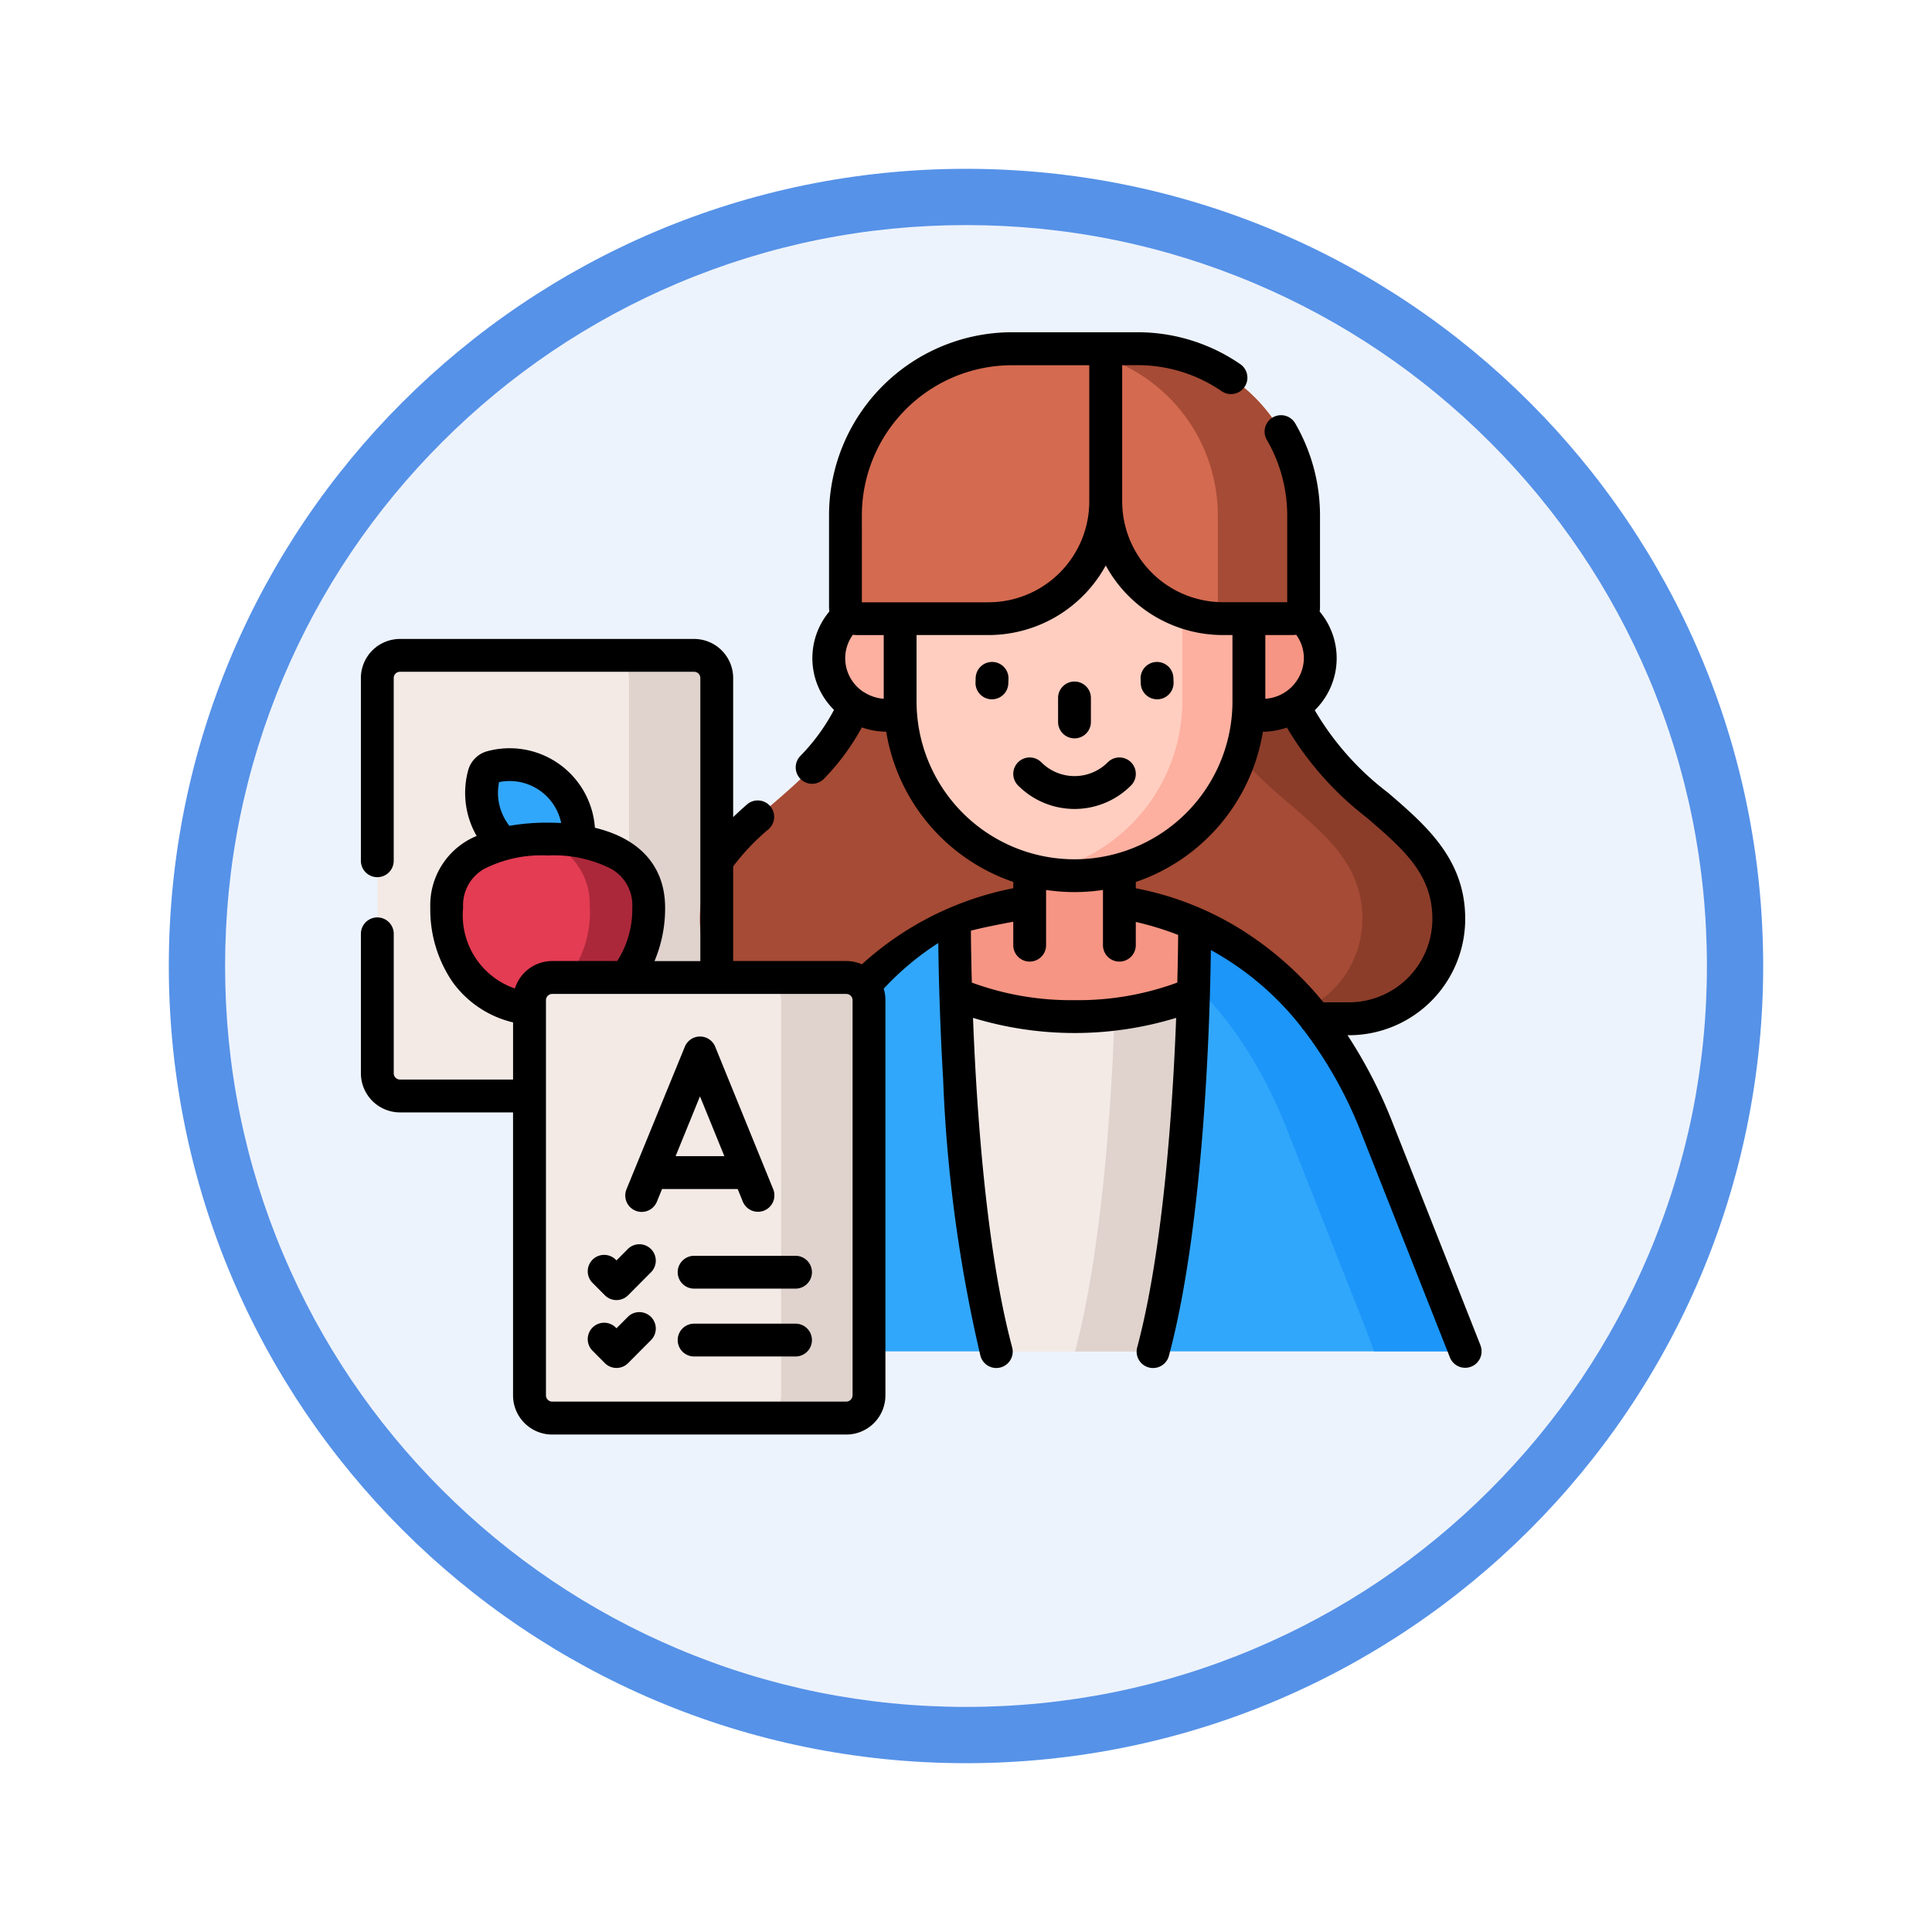 <svg xmlns="http://www.w3.org/2000/svg" xmlns:xlink="http://www.w3.org/1999/xlink" width="103" height="103" viewBox="0 0 103 103">
  <defs>
    <filter id="Trazado_978624" x="0" y="0" width="103" height="103" filterUnits="userSpaceOnUse">
      <feOffset dy="3" input="SourceAlpha"/>
      <feGaussianBlur stdDeviation="3" result="blur"/>
      <feFlood flood-opacity="0.161"/>
      <feComposite operator="in" in2="blur"/>
      <feComposite in="SourceGraphic"/>
    </filter>
  </defs>
  <g id="Grupo_1203387" data-name="Grupo 1203387" transform="translate(-171 -832)">
    <g id="Grupo_1178310" data-name="Grupo 1178310" transform="translate(0 -2034)">
      <g id="Grupo_1176881" data-name="Grupo 1176881">
        <g id="Grupo_1175148" data-name="Grupo 1175148" transform="translate(0 1580)">
          <g id="Grupo_1173798" data-name="Grupo 1173798" transform="translate(-3 -3520)">
            <g id="Grupo_1171925" data-name="Grupo 1171925" transform="translate(-22 -2246)">
              <g id="Grupo_1164524" data-name="Grupo 1164524" transform="translate(205 7058)">
                <g id="Grupo_1144123" data-name="Grupo 1144123">
                  <g transform="matrix(1, 0, 0, 1, -9, -6)" filter="url(#Trazado_978624)">
                    <g id="Trazado_978624-2" data-name="Trazado 978624" transform="translate(9 6)" fill="#edf3fc">
                      <path d="M 42.5 83.5 C 36.964 83.5 31.595 82.416 26.541 80.279 C 21.659 78.214 17.274 75.257 13.509 71.491 C 9.743 67.726 6.786 63.341 4.721 58.459 C 2.584 53.405 1.5 48.036 1.5 42.5 C 1.5 36.964 2.584 31.595 4.721 26.541 C 6.786 21.659 9.743 17.274 13.509 13.509 C 17.274 9.743 21.659 6.786 26.541 4.721 C 31.595 2.584 36.964 1.5 42.5 1.5 C 48.036 1.5 53.405 2.584 58.459 4.721 C 63.341 6.786 67.726 9.743 71.491 13.509 C 75.257 17.274 78.214 21.659 80.279 26.541 C 82.416 31.595 83.5 36.964 83.5 42.5 C 83.5 48.036 82.416 53.405 80.279 58.459 C 78.214 63.341 75.257 67.726 71.491 71.491 C 67.726 75.257 63.341 78.214 58.459 80.279 C 53.405 82.416 48.036 83.5 42.5 83.5 Z" stroke="none"/>
                      <path d="M 42.5 3 C 37.166 3 31.994 4.044 27.126 6.103 C 22.422 8.092 18.198 10.941 14.569 14.569 C 10.941 18.198 8.092 22.422 6.103 27.126 C 4.044 31.994 3 37.166 3 42.5 C 3 47.834 4.044 53.006 6.103 57.874 C 8.092 62.578 10.941 66.802 14.569 70.431 C 18.198 74.059 22.422 76.908 27.126 78.897 C 31.994 80.956 37.166 82 42.5 82 C 47.834 82 53.006 80.956 57.874 78.897 C 62.578 76.908 66.802 74.059 70.431 70.431 C 74.059 66.802 76.908 62.578 78.897 57.874 C 80.956 53.006 82 47.834 82 42.5 C 82 37.166 80.956 31.994 78.897 27.126 C 76.908 22.422 74.059 18.198 70.431 14.569 C 66.802 10.941 62.578 8.092 57.874 6.103 C 53.006 4.044 47.834 3 42.5 3 M 42.5 0 C 65.972 0 85 19.028 85 42.5 C 85 65.972 65.972 85 42.5 85 C 19.028 85 0 65.972 0 42.5 C 0 19.028 19.028 0 42.5 0 Z" stroke="none" fill="#5692e8"/>
                    </g>
                  </g>
                </g>
              </g>
            </g>
          </g>
        </g>
      </g>
    </g>
    <g id="maestro_3_" data-name="maestro (3)" transform="translate(190.24 845.49)">
      <g id="Grupo_1203385" data-name="Grupo 1203385" transform="translate(0.875 5.101)">
        <g id="Grupo_1203384" data-name="Grupo 1203384" transform="translate(0 0)">
          <g id="Grupo_1203383" data-name="Grupo 1203383">
            <g id="Grupo_1203361" data-name="Grupo 1203361" transform="translate(0 16.347)">
              <path id="Trazado_1041163" data-name="Trazado 1041163" d="M24.388,175.3H8.708A1.208,1.208,0,0,1,7.5,174.09V153.015a1.208,1.208,0,0,1,1.208-1.208h15.68a1.208,1.208,0,0,1,1.208,1.208V174.09A1.209,1.209,0,0,1,24.388,175.3Z" transform="translate(-7.5 -151.807)" fill="#f3eae6"/>
              <path id="Trazado_1041164" data-name="Trazado 1041164" d="M118.014,153.021v21.068a1.208,1.208,0,0,1-1.206,1.211h-4.681a1.207,1.207,0,0,0,1.206-1.211V153.021a1.208,1.208,0,0,0-1.206-1.211h4.681A1.208,1.208,0,0,1,118.014,153.021Z" transform="translate(-99.917 -151.81)" fill="#e0d3ce"/>
              <g id="Grupo_1203360" data-name="Grupo 1203360" transform="translate(3.699 5.824)">
                <g id="Grupo_1203359" data-name="Grupo 1203359" transform="translate(1.858)">
                  <path id="Trazado_1041165" data-name="Trazado 1041165" d="M55.652,201.84a.573.573,0,0,0-.4.4,3.7,3.7,0,0,0,.947,3.59,3.666,3.666,0,0,0,3.574.951.573.573,0,0,0,.4-.4,3.705,3.705,0,0,0-.947-3.59A3.665,3.665,0,0,0,55.652,201.84Z" transform="translate(-55.122 -201.709)" fill="#31a7fb"/>
                </g>
                <path id="Trazado_1041166" data-name="Trazado 1041166" d="M49.967,239.395c0,2.684-1.525,5.459-5.385,5.459s-5.385-2.775-5.385-5.459,2.411-3.66,5.385-3.66S49.967,236.711,49.967,239.395Z" transform="translate(-39.198 -231.764)" fill="#e33c53"/>
                <path id="Trazado_1041167" data-name="Trazado 1041167" d="M83.64,239.393c0,2.684-1.525,5.459-5.385,5.459a7.1,7.1,0,0,1-.936-.059,5.764,5.764,0,0,0,3.179-5.5,3.583,3.583,0,0,0-2.636-3.557c.13,0,.261-.006.393-.006C81.229,235.733,83.64,236.709,83.64,239.393Z" transform="translate(-72.87 -231.763)" fill="#ab283a"/>
              </g>
            </g>
            <g id="Grupo_1203382" data-name="Grupo 1203382" transform="translate(8.112)">
              <g id="Grupo_1203381" data-name="Grupo 1203381">
                <g id="Grupo_1203380" data-name="Grupo 1203380">
                  <g id="Grupo_1203376" data-name="Grupo 1203376" transform="translate(8.232)">
                    <g id="Grupo_1203375" data-name="Grupo 1203375">
                      <g id="Grupo_1203362" data-name="Grupo 1203362" transform="translate(0.851 14.378)">
                        <path id="Trazado_1041168" data-name="Trazado 1041168" d="M185.666,134.936H163.961c0,9.711-9.113,9.769-9.113,16.011a5.321,5.321,0,0,0,5.309,5.333H189.47a5.321,5.321,0,0,0,5.309-5.333C194.779,144.705,185.666,144.647,185.666,134.936Z" transform="translate(-154.848 -134.936)" fill="#a64b35"/>
                        <path id="Trazado_1041169" data-name="Trazado 1041169" d="M393.142,150.944a5.321,5.321,0,0,1-5.309,5.333h-4.611a5.322,5.322,0,0,0,5.309-5.333c0-6.242-9.113-6.3-9.113-16.011h4.612C384.03,144.645,393.142,144.7,393.142,150.944Z" transform="translate(-353.211 -134.933)" fill="#8b3d2a"/>
                      </g>
                      <g id="Grupo_1203363" data-name="Grupo 1203363" transform="translate(0 29.48)">
                        <path id="Trazado_1041170" data-name="Trazado 1041170" d="M184.507,276.419c-4.444-11.213-12.86-11.81-13.733-12.073h-4.782c-.873.263-9.289.86-13.733,12.073l-4.7,11.9h16.656l4.194-.585,4.163.585h16.642Z" transform="translate(-147.556 -264.346)" fill="#31a7fb"/>
                        <path id="Trazado_1041171" data-name="Trazado 1041171" d="M328.741,288.316h-4.857s-.31-.862-.625-1.658l-4.047-10.241c-4.381-11.054-12.624-11.792-13.691-12.062l0-.011H310.3c.873.263,9.29.861,13.734,12.073l4.047,10.241Z" transform="translate(-287.087 -264.344)" fill="#1c96f9"/>
                        <path id="Trazado_1041172" data-name="Trazado 1041172" d="M281.756,288.331c2.255-8.432,2.216-22.775,2.216-22.775v-.029a18.159,18.159,0,0,0-4.011-1.18h-4.782a18.153,18.153,0,0,0-4.011,1.18v.029s-.029,14.343,2.231,22.775l4.171-.585Z" transform="translate(-256.743 -264.346)" fill="#f69583"/>
                        <path id="Trazado_1041173" data-name="Trazado 1041173" d="M278.064,307.547a15.589,15.589,0,0,1-6.337-1.226c.147,4.823.623,13.33,2.165,19.085h8.357c1.539-5.756,2.01-14.264,2.153-19.087A15.585,15.585,0,0,1,278.064,307.547Z" transform="translate(-257.237 -301.422)" fill="#f3eae6"/>
                        <path id="Trazado_1041174" data-name="Trazado 1041174" d="M332.535,306.319c-.144,4.823-.615,13.331-2.154,19.086h-4.163c1.428-5.339,1.935-13.044,2.117-17.981A14.1,14.1,0,0,0,332.535,306.319Z" transform="translate(-305.369 -301.421)" fill="#e0d3ce"/>
                      </g>
                      <g id="Grupo_1203374" data-name="Grupo 1203374" transform="translate(7.726)">
                        <g id="Grupo_1203371" data-name="Grupo 1203371" transform="translate(0 9.046)">
                          <g id="Grupo_1203370" data-name="Grupo 1203370">
                            <g id="Grupo_1203366" data-name="Grupo 1203366" transform="translate(0 4.407)">
                              <g id="Grupo_1203364" data-name="Grupo 1203364" transform="translate(19.995)">
                                <ellipse id="Elipse_12572" data-name="Elipse 12572" cx="3.104" cy="3.046" rx="3.104" ry="3.046" fill="#f69583"/>
                              </g>
                              <g id="Grupo_1203365" data-name="Grupo 1203365">
                                <ellipse id="Elipse_12573" data-name="Elipse 12573" cx="3.104" cy="3.046" rx="3.104" ry="3.046" fill="#fdb0a0"/>
                              </g>
                            </g>
                            <g id="Grupo_1203368" data-name="Grupo 1203368" transform="translate(10.71 15.049)">
                              <g id="Grupo_1203367" data-name="Grupo 1203367">
                                <path id="Trazado_1041175" data-name="Trazado 1041175" d="M305.537,218.206h4.782v7.179h-4.782Z" transform="translate(-305.537 -218.206)" fill="#f69583"/>
                              </g>
                            </g>
                            <g id="Grupo_1203369" data-name="Grupo 1203369" transform="translate(3.805 0.001)">
                              <path id="Trazado_1041176" data-name="Trazado 1041176" d="M255.662,108.3a9.3,9.3,0,0,1-9.3-9.3V89.25h18.593V99A9.3,9.3,0,0,1,255.662,108.3Z" transform="translate(-246.366 -89.25)" fill="#ffcec0"/>
                            </g>
                            <path id="Trazado_1041177" data-name="Trazado 1041177" d="M318.339,89.245v9.708a9.33,9.33,0,0,1-7.52,9.168,9.218,9.218,0,0,0,1.775.171,9.318,9.318,0,0,0,9.3-9.339V89.245Z" transform="translate(-299.492 -89.245)" fill="#fdb0a0"/>
                          </g>
                        </g>
                        <g id="Grupo_1203373" data-name="Grupo 1203373" transform="translate(0.888)">
                          <g id="Grupo_1203372" data-name="Grupo 1203372">
                            <path id="Trazado_1041178" data-name="Trazado 1041178" d="M229,26.116h-7.025a.6.6,0,0,1-.6-.6V20.606a8.879,8.879,0,0,1,8.879-8.879h5v8.14A6.249,6.249,0,0,1,229,26.116Z" transform="translate(-221.371 -11.727)" fill="#d46a50"/>
                            <path id="Trazado_1041179" data-name="Trazado 1041179" d="M346.546,26.116h3.695a.6.6,0,0,0,.6-.6V20.606a8.879,8.879,0,0,0-8.879-8.879H340.3v8.14A6.249,6.249,0,0,0,346.546,26.116Z" transform="translate(-326.419 -11.727)" fill="#d46a50"/>
                            <path id="Trazado_1041180" data-name="Trazado 1041180" d="M350.843,20.629v4.884a.6.6,0,0,1-.6.606H346.53a6.152,6.152,0,0,1-.661-.035.6.6,0,0,0,.4-.571V20.629a8.9,8.9,0,0,0-5.976-8.416V11.73h1.689A8.88,8.88,0,0,1,350.843,20.629Z" transform="translate(-326.417 -11.73)" fill="#a64b35"/>
                          </g>
                        </g>
                      </g>
                    </g>
                  </g>
                  <g id="Grupo_1203379" data-name="Grupo 1203379" transform="translate(0 33.522)">
                    <g id="Grupo_1203378" data-name="Grupo 1203378">
                      <path id="Trazado_1041181" data-name="Trazado 1041181" d="M93.9,322.469H78.222a1.208,1.208,0,0,1-1.208-1.208V300.186a1.208,1.208,0,0,1,1.208-1.208H93.9a1.208,1.208,0,0,1,1.208,1.208v21.074A1.208,1.208,0,0,1,93.9,322.469Z" transform="translate(-77.014 -298.978)" fill="#f3eae6"/>
                      <g id="Grupo_1203377" data-name="Grupo 1203377" transform="translate(12.211 0)">
                        <path id="Trazado_1041182" data-name="Trazado 1041182" d="M187.536,300.191v21.068a1.207,1.207,0,0,1-1.206,1.211h-4.68a1.208,1.208,0,0,0,1.206-1.211V300.191a1.208,1.208,0,0,0-1.206-1.211h4.68A1.208,1.208,0,0,1,187.536,300.191Z" transform="translate(-181.65 -298.98)" fill="#e0d3ce"/>
                      </g>
                    </g>
                  </g>
                </g>
              </g>
            </g>
          </g>
        </g>
      </g>
      <g id="Grupo_1203386" data-name="Grupo 1203386" transform="translate(0 4.226)">
        <path id="Trazado_1041183" data-name="Trazado 1041183" d="M59.688,58.231l-4.7-11.9A25.4,25.4,0,0,0,52.6,41.7h.09a6.2,6.2,0,0,0,6.184-6.208c0-3.179-2.09-4.978-4.111-6.718a15.113,15.113,0,0,1-3.909-4.4,3.874,3.874,0,0,0,.26-5.263,1.473,1.473,0,0,0,.019-.224V14A9.8,9.8,0,0,0,49.811,9.08a.875.875,0,1,0-1.513.88A8.046,8.046,0,0,1,49.385,14v4.615H45.947a5.38,5.38,0,0,1-5.36-5.388V5.977H41.4a7.912,7.912,0,0,1,4.492,1.39.875.875,0,0,0,.99-1.444,9.655,9.655,0,0,0-5.482-1.7H34.713a9.766,9.766,0,0,0-9.755,9.755v4.906a1.475,1.475,0,0,0,.019.223,3.873,3.873,0,0,0,.246,5.249,10.59,10.59,0,0,1-1.8,2.462.875.875,0,0,0,1.268,1.207,12.382,12.382,0,0,0,2.015-2.735,4.014,4.014,0,0,0,1.3.228,10.2,10.2,0,0,0,6.775,8.01v.336a16.751,16.751,0,0,0-8.071,4.056,2.07,2.07,0,0,0-.834-.175H19.847V32.7a11.957,11.957,0,0,1,1.889-1.985.875.875,0,1,0-1.157-1.313c-.244.215-.489.438-.732.669V22.66a2.086,2.086,0,0,0-2.081-2.086H2.081A2.086,2.086,0,0,0,0,22.66V32.4a.875.875,0,1,0,1.75,0V22.66a.334.334,0,0,1,.33-.336H17.766a.334.334,0,0,1,.33.336v9.79h0v5.3H15.653a7.217,7.217,0,0,0,.566-2.845c0-2.2-1.336-3.688-3.743-4.265a4.557,4.557,0,0,0-5.744-4.079,1.45,1.45,0,0,0-1.013,1.016,4.6,4.6,0,0,0,.452,3.5A3.991,3.991,0,0,0,3.7,34.9,6.842,6.842,0,0,0,4.878,38.85a5.547,5.547,0,0,0,3.235,2.167v3.047H2.081a.334.334,0,0,1-.33-.336V36.295a.875.875,0,1,0-1.75,0v7.434a2.086,2.086,0,0,0,2.081,2.086H8.112V60.906A2.086,2.086,0,0,0,10.2,62.989h15.68a2.086,2.086,0,0,0,2.084-2.084V39.831a2.078,2.078,0,0,0-.091-.61,15.007,15.007,0,0,1,2.909-2.436c.008.654.025,1.6.06,2.752a.017.017,0,0,0,0,0c.04,1.294.1,2.845.2,4.528A77.545,77.545,0,0,0,33.03,58.793a.875.875,0,1,0,1.691-.453c-1.382-5.155-1.9-12.653-2.087-17.565a18.552,18.552,0,0,0,10.83,0c-.188,4.911-.7,12.409-2.077,17.567a.875.875,0,1,0,1.691.452c1.875-7.011,2.186-17.822,2.237-21.633a15.715,15.715,0,0,1,4.816,4.092.872.872,0,0,0,.155.2,22.576,22.576,0,0,1,3.072,5.524l4.7,11.9a.875.875,0,0,0,1.628-.643ZM48.218,20.366h1.439a1.483,1.483,0,0,0,.206-.016,2.13,2.13,0,0,1,.41,1.251,2.2,2.2,0,0,1-2.055,2.162v-3.4Zm-21.51-6.385a8.013,8.013,0,0,1,8-8h4.124v7.265a5.38,5.38,0,0,1-5.374,5.374H26.709Zm1.166,9.782a2.254,2.254,0,0,1-1.068-.361l-.007,0a2.156,2.156,0,0,1-.979-1.8,2.13,2.13,0,0,1,.41-1.251,1.482,1.482,0,0,0,.207.016h1.437v3.4Zm1.75.135V20.366h3.837a7.13,7.13,0,0,0,6.25-3.709,7.112,7.112,0,0,0,6.234,3.709h.521V23.9a8.421,8.421,0,1,1-16.842,0ZM7.367,28.206a2.805,2.805,0,0,1,3.311,2.181q-.35-.019-.719-.019a11.508,11.508,0,0,0-2.041.169A2.844,2.844,0,0,1,7.367,28.206ZM5.45,34.9A2.218,2.218,0,0,1,6.6,32.818a6.755,6.755,0,0,1,3.36-.7,6.754,6.754,0,0,1,3.36.7A2.218,2.218,0,0,1,14.468,34.9a5.115,5.115,0,0,1-.8,2.845H10.2a2.087,2.087,0,0,0-1.989,1.464A4.125,4.125,0,0,1,5.45,34.9Zm20.759,26a.333.333,0,0,1-.333.333H10.2a.333.333,0,0,1-.333-.333V39.831A.333.333,0,0,1,10.2,39.5h15.68a.333.333,0,0,1,.333.333V60.906ZM43.525,38.893a15.29,15.29,0,0,1-5.478.938,15.293,15.293,0,0,1-5.476-.937c-.036-1.31-.047-2.285-.05-2.767.6-.156,1.326-.3,2.259-.479V36.9a.875.875,0,1,0,1.75,0V33.956a10.221,10.221,0,0,0,3.032,0V36.9a.875.875,0,1,0,1.75,0V35.661a16.227,16.227,0,0,1,2.258.692C43.567,36.882,43.555,37.763,43.525,38.893Zm3.657-2.665a16.469,16.469,0,0,0-5.869-2.362v-.335a10.2,10.2,0,0,0,6.775-8.01,4.014,4.014,0,0,0,1.28-.223,16.957,16.957,0,0,0,4.255,4.8c1.957,1.685,3.5,3.015,3.5,5.391a4.451,4.451,0,0,1-4.434,4.457H51.314A17.961,17.961,0,0,0,47.182,36.229Z" transform="translate(0 -4.226)"/>
        <path id="Trazado_1041184" data-name="Trazado 1041184" d="M319.4,166.808a.875.875,0,0,0,.875-.875v-1.279a.875.875,0,1,0-1.75,0v1.279A.875.875,0,0,0,319.4,166.808Z" transform="translate(-281.356 -145.16)"/>
        <path id="Trazado_1041185" data-name="Trazado 1041185" d="M304.317,199.943a.875.875,0,1,0-1.24-1.235,2.5,2.5,0,0,1-3.542,0,.875.875,0,0,0-1.241,1.235,4.246,4.246,0,0,0,6.023,0Z" transform="translate(-263.259 -175.784)"/>
        <path id="Trazado_1041186" data-name="Trazado 1041186" d="M281.694,154.818a.877.877,0,0,0-.907.842l-.009.242a.875.875,0,0,0,.842.908h.033a.875.875,0,0,0,.874-.842l.009-.242A.876.876,0,0,0,281.694,154.818Z" transform="translate(-248.011 -137.244)"/>
        <path id="Trazado_1041187" data-name="Trazado 1041187" d="M357.083,156.812h.033a.875.875,0,0,0,.842-.907l-.009-.242a.875.875,0,1,0-1.749.065l.009.242A.875.875,0,0,0,357.083,156.812Z" transform="translate(-314.632 -137.246)"/>
        <path id="Trazado_1041188" data-name="Trazado 1041188" d="M126.731,334.042l.041,0,.272.668a.875.875,0,0,0,1.621-.66l-3.091-7.594a.875.875,0,0,0-.81-.545h0a.875.875,0,0,0-.81.544l-3.11,7.6a.875.875,0,1,0,1.62.663l.277-.677.037,0Zm-1.969-4.942,1.3,3.191h-2.6Z" transform="translate(-106.684 -288.368)"/>
        <path id="Trazado_1041189" data-name="Trazado 1041189" d="M105.762,421.129l-.6.6-.037-.037a.875.875,0,0,0-1.24,1.235l.657.66a.875.875,0,0,0,1.241,0l1.22-1.226a.875.875,0,1,0-1.241-1.235Z" transform="translate(-91.536 -372.25)"/>
        <path id="Trazado_1041190" data-name="Trazado 1041190" d="M151.018,426.123h-5.407a.875.875,0,1,0,0,1.75h5.407a.875.875,0,0,0,0-1.75Z" transform="translate(-127.846 -376.889)"/>
        <path id="Trazado_1041191" data-name="Trazado 1041191" d="M105.762,452.129l-.6.6-.037-.037a.875.875,0,0,0-1.24,1.235l.657.66a.875.875,0,0,0,1.241,0l1.22-1.226a.875.875,0,0,0-1.241-1.235Z" transform="translate(-91.536 -399.632)"/>
        <path id="Trazado_1041192" data-name="Trazado 1041192" d="M151.018,457.123h-5.407a.875.875,0,1,0,0,1.75h5.407a.875.875,0,1,0,0-1.75Z" transform="translate(-127.846 -404.271)"/>
      </g>
    </g>
  </g>
</svg>

